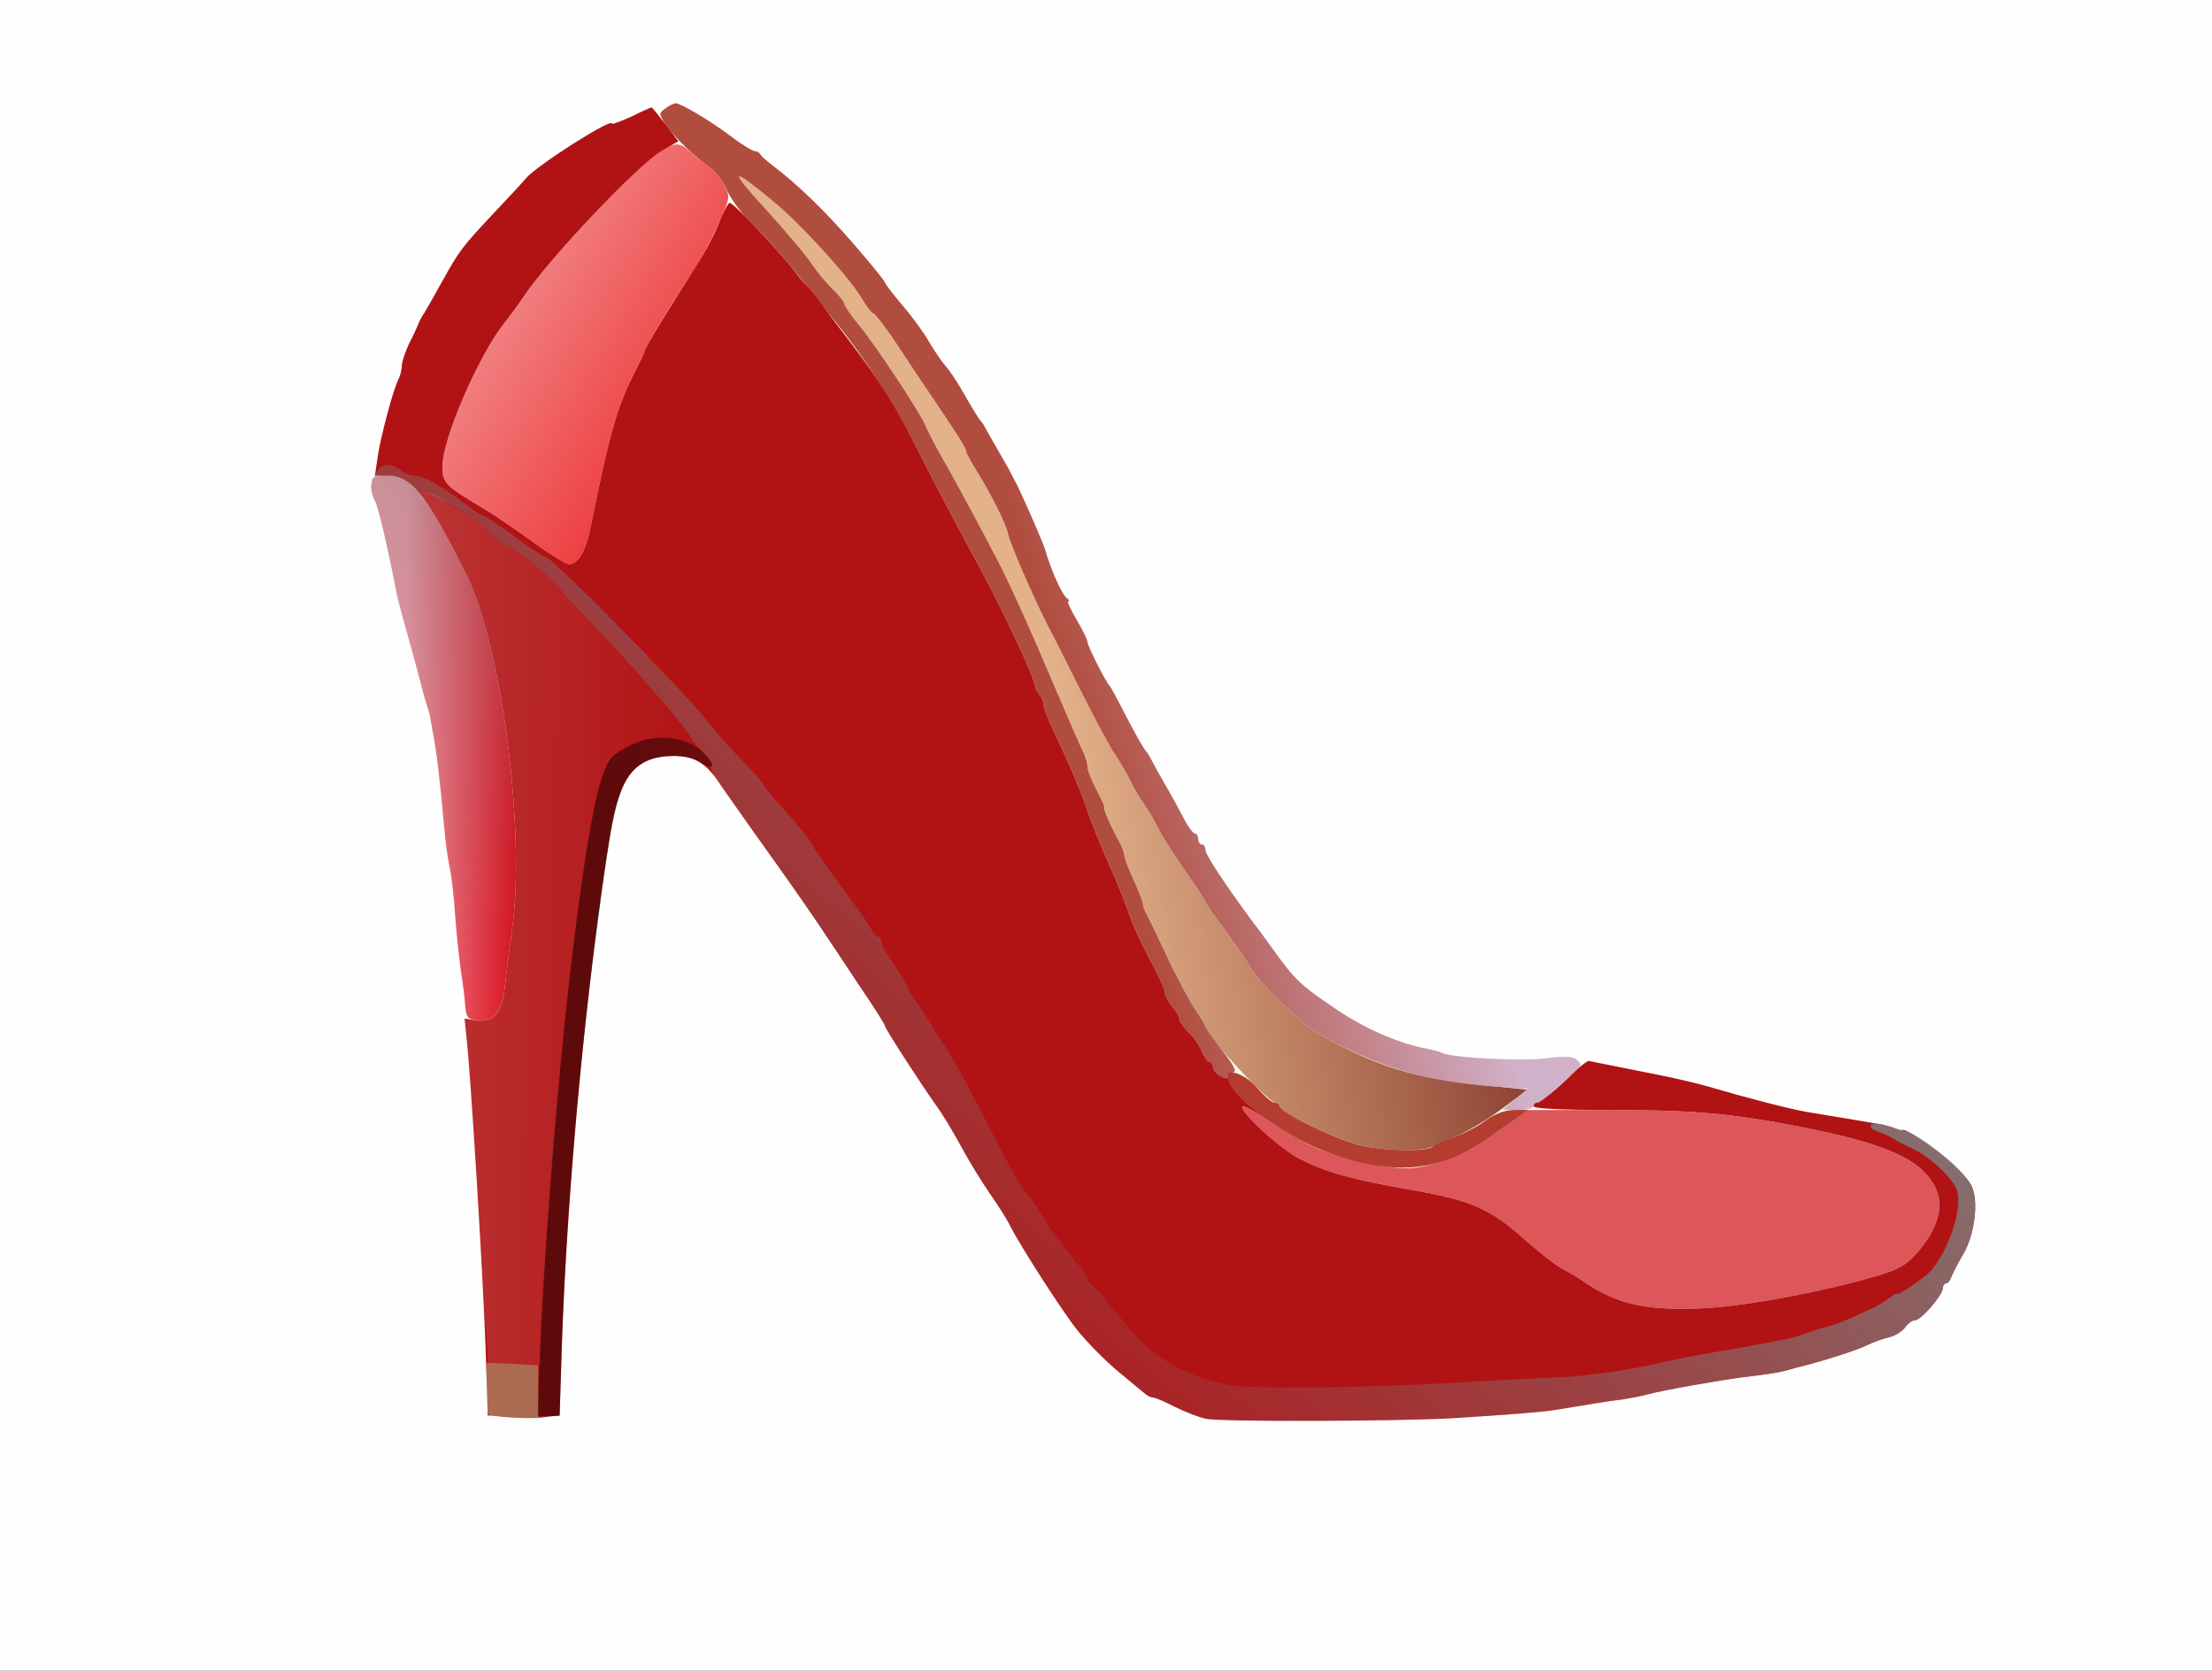 <?xml version="1.0" standalone="no"?>
<!DOCTYPE svg PUBLIC "-//W3C//DTD SVG 20010904//EN"
 "http://www.w3.org/TR/2001/REC-SVG-20010904/DTD/svg10.dtd">
<svg version="1.0" xmlns="http://www.w3.org/2000/svg"
 width="600pt" height="453pt" viewBox="0 0 600 453"
 preserveAspectRatio="xMidYMid meet">
<rect x="0" y="0" width="600" height="453" fill="#333333" stroke="none"/>
<defs>
<linearGradient id="grad_0" x1="0%" y1="100%" x2="100%" y2="100%">
<stop offset="0%" style="stop-color:rgb(254, 254, 254); stop-opacity:1"/>
<stop offset="100%" style="stop-color:rgb(254, 254, 254); stop-opacity:1"/>
</linearGradient>
<linearGradient id="grad_1" x1="100%" y1="6%" x2="50%" y2="-3%">
<stop offset="0%" style="stop-color:rgb(131, 27, 26); stop-opacity:1"/>
<stop offset="100%" style="stop-color:rgb(233, 161, 130); stop-opacity:1"/>
</linearGradient>
<linearGradient id="grad_2" x1="0%" y1="100%" x2="100%" y2="100%">
<stop offset="0%" style="stop-color:rgb(221, 86, 90); stop-opacity:1"/>
<stop offset="100%" style="stop-color:rgb(221, 86, 90); stop-opacity:1"/>
</linearGradient>
<linearGradient id="grad_3" x1="56%" y1="8%" x2="88%" y2="19%">
<stop offset="0%" style="stop-color:rgb(177, 77, 63); stop-opacity:1"/>
<stop offset="100%" style="stop-color:rgb(209, 177, 201); stop-opacity:1"/>
</linearGradient>
<linearGradient id="grad_4" x1="97%" y1="47%" x2="23%" y2="46%">
<stop offset="0%" style="stop-color:rgb(221, 0, 15); stop-opacity:1"/>
<stop offset="100%" style="stop-color:rgb(246, 153, 167); stop-opacity:1"/>
</linearGradient>
<linearGradient id="grad_5" x1="45%" y1="0%" x2="-29%" y2="67%">
<stop offset="0%" style="stop-color:rgb(238, 65, 67); stop-opacity:1"/>
<stop offset="100%" style="stop-color:rgb(244, 173, 174); stop-opacity:1"/>
</linearGradient>
<linearGradient id="grad_6" x1="0%" y1="73%" x2="100%" y2="73%">
<stop offset="0%" style="stop-color:rgb(177, 19, 21); stop-opacity:1"/>
<stop offset="100%" style="stop-color:rgb(177, 19, 21); stop-opacity:1"/>
</linearGradient>
<linearGradient id="grad_7" x1="5%" y1="42%" x2="70%" y2="89%">
<stop offset="0%" style="stop-color:rgb(127, 127, 127); stop-opacity:-0.298"/>
<stop offset="100%" style="stop-color:rgb(127, 127, 127); stop-opacity:1.043"/>
</linearGradient>
<linearGradient id="grad_8" x1="100%" y1="96%" x2="38%" y2="98%">
<stop offset="0%" style="stop-color:rgb(0, 0, 0); stop-opacity:0.401"/>
<stop offset="100%" style="stop-color:rgb(0, 0, 0); stop-opacity:0.469"/>
</linearGradient>
<linearGradient id="grad_9" x1="0%" y1="100%" x2="100%" y2="100%">
<stop offset="0%" style="stop-color:rgb(164, 255, 191); stop-opacity:0.37"/>
<stop offset="100%" style="stop-color:rgb(164, 255, 191); stop-opacity:0.37"/>
</linearGradient>
<linearGradient id="grad_10" x1="100%" y1="71%" x2="-17%" y2="76%">
<stop offset="0%" style="stop-color:rgb(255, 255, 255); stop-opacity:-0.008"/>
<stop offset="100%" style="stop-color:rgb(255, 255, 255); stop-opacity:0.161"/>
</linearGradient>
<linearGradient id="grad_11" x1="0%" y1="100%" x2="100%" y2="100%">
<stop offset="0%" style="stop-color:rgb(196, 255, 167); stop-opacity:0.179"/>
<stop offset="100%" style="stop-color:rgb(196, 255, 167); stop-opacity:0.179"/>
</linearGradient>
</defs>
<g transform="translate(0,453) scale(0.1,-0.1)"
fill="url(#grad_0)" stroke="none">
<g>
<path d="M0 2265 l0 -2265 3000 0 3000 0 0 2265 0 2265 -3000 0 -3000 0 0
-2265z"/>
</g>
</g>
<g transform="translate(0,453) scale(0.1,-0.1)"
fill="url(#grad_1)" stroke="none">
<g>
<path d="M2077 3963 c56 -62 113 -129 126 -150 14 -21 39 -51 56 -67 17 -17
31 -34 31 -39 0 -5 17 -30 38 -56 47 -56 168 -240 181 -272 5 -13 26 -53 46
-89 35 -60 105 -191 154 -285 36 -71 88 -186 151 -335 34 -80 68 -158 76 -174
8 -16 14 -36 14 -45 0 -9 11 -37 25 -64 14 -26 23 -47 20 -47 -4 0 18 -51 46
-102 5 -10 9 -23 9 -29 0 -5 11 -35 25 -65 14 -30 25 -59 25 -64 0 -6 4 -18
10 -28 5 -9 30 -61 55 -114 25 -54 59 -117 75 -142 17 -24 30 -47 30 -51 0
-21 170 -205 190 -205 5 0 10 -3 10 -7 0 -18 133 -84 214 -107 58 -17 181 -20
201 -5 6 4 34 16 62 27 29 11 85 44 125 74 l72 53 -114 12 c-197 20 -290 48
-455 140 -39 22 -165 144 -181 176 -9 16 -40 63 -70 103 -30 40 -54 75 -54 78
0 3 -15 26 -32 51 -56 80 -87 129 -102 160 -8 17 -23 41 -33 55 -10 14 -28 43
-38 65 -11 22 -30 54 -41 70 -12 17 -54 95 -94 175 -40 80 -76 152 -81 160
-47 91 -109 235 -115 263 -4 25 -49 113 -88 175 -14 23 -26 45 -26 50 0 8 -21
41 -120 187 -19 29 -55 82 -79 119 -25 36 -48 66 -52 66 -4 0 -19 19 -33 43
-35 58 -168 204 -241 263 -114 94 -119 87 -18 -23z"/>
</g>
</g>
<g transform="translate(0,453) scale(0.1,-0.1)"
fill="url(#grad_2)" stroke="none">
<g>
<path d="M3370 1528 c0 -20 106 -116 157 -141 74 -37 135 -54 293 -82 172 -30
219 -50 319 -139 40 -35 85 -70 100 -77 14 -7 39 -22 55 -33 96 -65 173 -81
334 -73 117 7 315 44 462 87 61 18 81 30 110 63 58 66 75 130 48 180 -40 75
-133 116 -367 162 -189 36 -287 45 -526 45 l-211 0 -74 -53 c-83 -59 -170 -97
-235 -104 -57 -7 -194 22 -269 56 -34 15 -91 49 -128 74 -38 26 -68 42 -68 35z"/>
</g>
</g>
<g transform="translate(0,453) scale(0.1,-0.1)"
fill="url(#grad_3)" stroke="none">
<g>
<path d="M1805 4236 c-18 -13 -18 -14 -1 -42 22 -33 82 -91 121 -118 15 -10
36 -37 46 -60 10 -23 37 -61 61 -84 52 -51 111 -119 168 -193 14 -17 37 -46
51 -63 93 -113 168 -229 246 -381 33 -66 94 -181 134 -255 78 -141 168 -331
175 -364 2 -11 8 -24 14 -30 5 -5 10 -17 10 -25 0 -7 11 -37 24 -65 55 -117
75 -164 95 -222 11 -34 37 -97 56 -140 20 -44 45 -106 56 -138 11 -33 38 -92
60 -131 21 -39 39 -79 39 -87 0 -8 9 -25 20 -38 11 -13 20 -28 20 -35 0 -6 11
-22 24 -34 14 -13 30 -36 36 -52 7 -16 16 -29 21 -29 5 0 9 -6 9 -13 0 -7 9
-18 20 -25 11 -7 20 -8 20 -3 0 5 7 11 15 13 11 2 3 18 -30 60 -25 32 -45 60
-45 64 0 3 -13 26 -30 50 -16 25 -50 88 -75 142 -25 53 -50 105 -55 114 -6 10
-10 22 -10 28 0 5 -11 34 -25 64 -14 30 -25 60 -25 65 0 6 -4 19 -9 29 -28 51
-50 102 -46 102 3 0 -6 21 -20 47 -14 27 -25 55 -25 64 0 9 -6 29 -14 45 -8
16 -42 94 -76 174 -63 149 -115 264 -151 335 -49 94 -119 225 -154 285 -20 36
-41 76 -46 89 -13 32 -134 216 -181 272 -21 26 -38 51 -38 56 0 5 -14 22 -31
39 -17 16 -42 46 -56 67 -13 21 -70 88 -126 150 -101 110 -96 117 18 23 73
-59 206 -205 241 -263 14 -24 29 -43 33 -43 4 0 27 -30 52 -66 24 -37 60 -90
79 -119 99 -146 120 -179 120 -187 0 -5 12 -27 26 -50 39 -62 84 -150 88 -175
6 -28 68 -172 115 -263 5 -8 41 -80 81 -160 40 -80 82 -158 94 -175 11 -16 30
-48 41 -70 10 -22 28 -51 38 -65 10 -14 25 -38 33 -55 15 -31 46 -80 102 -160
17 -25 32 -48 32 -51 0 -3 24 -38 54 -78 30 -40 61 -87 70 -103 16 -32 142
-154 181 -176 164 -91 289 -129 474 -143 l94 -7 -34 -28 -34 -28 43 -1 c23 0
42 5 42 10 0 6 5 10 10 10 6 0 21 10 34 23 12 12 38 34 56 50 30 24 32 29 20
41 -12 12 -30 13 -90 6 -71 -8 -259 2 -281 16 -5 3 -22 7 -37 10 -74 13 -169
54 -247 107 -99 67 -111 78 -175 167 -22 30 -43 60 -48 65 -75 101 -132 187
-132 199 0 9 -4 16 -10 16 -5 0 -10 7 -10 15 0 8 -4 15 -9 15 -5 0 -19 19 -31
43 -12 23 -35 65 -51 92 -16 28 -32 57 -36 65 -4 8 -9 17 -12 20 -7 6 -38 61
-73 130 -13 25 -25 47 -28 50 -10 10 -60 108 -60 119 0 5 -13 33 -30 61 -16
27 -26 50 -22 50 4 0 2 4 -4 8 -13 9 -45 80 -59 132 -4 13 -39 96 -69 160 -9
19 -29 58 -45 85 -16 28 -35 61 -43 75 -7 14 -15 27 -19 30 -3 3 -21 32 -40
65 -18 33 -42 69 -52 80 -10 11 -30 40 -45 65 -14 25 -47 71 -74 102 -26 31
-48 59 -48 63 0 3 -38 50 -84 103 -78 90 -149 159 -221 214 -16 12 -31 26 -33
30 -2 5 -9 8 -14 8 -6 0 -34 17 -62 38 -55 42 -139 92 -153 92 -5 0 -18 -6
-28 -14z"/>
</g>
</g>
<g transform="translate(0,453) scale(0.1,-0.1)"
fill="url(#grad_4)" stroke="none">
<g>
<path d="M1009 3230 c-3 -26 -2 -37 9 -60 10 -21 37 -140 58 -250 3 -14 11
-45 18 -70 7 -25 23 -83 36 -130 12 -47 24 -92 27 -100 3 -8 7 -22 9 -30 1 -8
5 -26 7 -40 11 -55 20 -132 32 -264 3 -38 10 -87 15 -110 5 -22 11 -77 14
-121 3 -44 10 -111 15 -150 6 -38 12 -85 13 -104 3 -31 7 -35 34 -38 45 -5 67
24 75 105 4 37 12 101 18 142 37 263 -28 767 -123 959 -66 134 -101 193 -136
231 -32 34 -43 40 -78 40 -23 0 -43 -4 -43 -10z"/>
</g>
</g>
<g transform="translate(0,453) scale(0.1,-0.1)"
fill="url(#grad_5)" stroke="none">
<g>
<path d="M1779 4112 c-58 -38 -298 -295 -359 -387 -8 -12 -33 -47 -56 -76 -71
-94 -164 -311 -164 -384 0 -45 7 -52 115 -116 22 -13 79 -51 127 -86 48 -35
94 -63 101 -63 26 0 47 37 61 111 46 230 70 316 111 396 19 38 35 71 35 75 0
7 87 150 132 215 16 24 45 77 64 120 34 74 35 79 20 109 -8 18 -27 40 -42 51
-14 10 -37 28 -51 41 -31 28 -40 28 -94 -6z"/>
</g>
</g>
<g transform="translate(0,453) scale(0.1,-0.1)"
fill="url(#grad_6)" stroke="none">
<g>
<path d="M1713 4214 c-29 -13 -53 -22 -53 -19 0 16 -200 -111 -232 -147 -9
-11 -47 -52 -85 -92 -91 -97 -96 -104 -143 -188 -22 -40 -45 -80 -50 -88 -6
-8 -13 -22 -16 -30 -3 -8 -14 -32 -25 -53 -10 -22 -19 -48 -19 -58 0 -11 -4
-27 -9 -37 -14 -26 -50 -161 -57 -214 l-7 -48 38 0 c61 0 105 -56 211 -271 95
-192 160 -696 123 -959 -6 -41 -14 -105 -18 -142 -8 -83 -30 -111 -78 -105
l-33 5 5 -47 c11 -92 46 -660 52 -842 l6 -187 56 -5 c30 -3 74 -3 97 0 l42 5
6 192 c15 432 69 1000 131 1384 26 158 69 212 171 212 58 0 90 -19 129 -79 14
-20 74 -106 135 -191 61 -85 131 -186 156 -225 26 -38 70 -106 100 -150 30
-44 54 -83 54 -86 0 -7 95 -154 139 -216 17 -23 47 -73 67 -110 20 -37 55 -95
78 -128 23 -33 47 -71 54 -85 27 -55 140 -231 185 -288 27 -33 76 -83 110
-111 34 -28 67 -56 74 -61 7 -6 16 -10 22 -10 5 0 31 -11 58 -25 26 -13 64
-28 83 -32 37 -9 514 -7 665 1 160 10 249 17 285 23 19 3 44 7 55 9 11 2 36 6
55 9 19 3 51 8 70 10 19 3 51 9 70 14 39 11 193 38 255 46 68 8 106 14 125 20
10 3 27 8 37 10 57 14 154 45 179 58 16 8 42 17 59 21 16 4 35 16 43 27 7 10
19 19 27 19 16 0 75 69 75 87 0 7 4 13 9 13 5 0 11 8 14 18 4 9 17 36 31 59
33 55 44 148 23 189 -8 16 -37 47 -64 70 -52 44 -123 89 -123 79 0 -3 -8 -1
-17 4 -10 5 -36 12 -58 15 -22 4 -65 11 -95 16 -30 5 -71 12 -90 15 -50 9
-155 36 -275 71 -22 6 -87 22 -125 29 -14 3 -61 12 -105 21 -44 9 -82 16 -85
17 -3 1 -17 -9 -32 -23 -57 -55 -99 -90 -108 -90 -6 0 -10 -4 -10 -10 0 -6 74
-10 203 -10 231 0 330 -9 518 -45 234 -46 327 -87 367 -162 27 -50 10 -114
-48 -180 -29 -33 -49 -45 -110 -63 -147 -43 -345 -80 -462 -87 -161 -8 -238 8
-334 73 -16 11 -41 26 -55 33 -15 7 -60 42 -100 77 -100 89 -147 109 -319 139
-158 28 -219 45 -293 82 -51 25 -157 121 -157 141 0 7 30 -9 68 -35 91 -63
173 -99 272 -119 134 -27 226 -3 363 95 l72 51 -38 0 c-25 0 -50 -9 -78 -29
-22 -17 -63 -37 -90 -46 -27 -9 -51 -20 -53 -24 -9 -15 -146 -12 -203 5 -80
23 -213 89 -213 107 0 4 -6 7 -13 7 -7 0 -28 18 -47 40 -32 37 -80 55 -80 30
0 -6 -8 -5 -20 2 -11 7 -20 18 -20 25 0 7 -4 13 -9 13 -5 0 -14 13 -21 29 -6
16 -22 39 -36 52 -13 12 -24 28 -24 34 0 7 -9 22 -20 35 -11 13 -20 30 -20 38
0 8 -18 48 -39 87 -22 39 -49 98 -60 131 -11 32 -36 94 -56 138 -19 43 -45
106 -56 140 -20 58 -40 105 -95 222 -13 28 -24 58 -24 65 0 8 -5 20 -10 25 -6
6 -12 19 -14 30 -7 33 -97 223 -175 364 -40 74 -101 189 -134 255 -70 138
-108 198 -192 309 -33 43 -69 91 -80 106 -11 15 -27 34 -35 43 -8 8 -24 27
-35 42 -43 56 -165 185 -176 185 -4 0 -17 -25 -30 -57 -12 -31 -39 -81 -59
-112 -71 -110 -140 -223 -140 -229 0 -4 -16 -37 -35 -75 -41 -80 -65 -166
-111 -396 -14 -74 -35 -111 -61 -111 -7 0 -53 28 -101 63 -48 35 -105 73 -127
86 -108 64 -115 71 -115 116 0 73 93 290 164 384 23 29 48 64 56 76 68 102
311 359 372 394 l48 28 -35 46 c-20 26 -37 47 -38 46 -1 0 -26 -11 -54 -25z"/>
</g>
</g>
<g transform="translate(0,453) scale(0.1,-0.1)"
fill="url(#grad_7)" stroke="none">
<g>
<path d="M1017 3243 c-15 -32 -15 -38 1 -73 10 -21 37 -140 58 -250 3 -14 11
-45 18 -70 7 -25 23 -83 36 -130 12 -47 24 -92 27 -100 3 -8 7 -22 9 -30 1 -8
5 -26 7 -40 11 -55 20 -132 32 -264 3 -38 10 -87 15 -110 5 -22 11 -77 14
-121 3 -44 10 -111 15 -150 6 -38 12 -85 13 -104 3 -31 7 -35 34 -38 45 -5 67
24 75 105 4 37 12 101 18 142 36 258 -26 754 -119 952 -40 85 -98 189 -117
211 -22 23 -10 32 20 15 13 -7 46 -25 73 -40 27 -14 65 -42 83 -62 19 -20 38
-36 42 -36 17 0 99 -62 134 -102 20 -24 74 -81 119 -128 96 -100 239 -266 245
-283 2 -7 19 -28 38 -47 19 -19 30 -36 24 -38 -5 -2 2 -20 17 -41 15 -21 79
-111 142 -201 63 -89 130 -185 149 -213 110 -165 161 -244 161 -249 0 -6 97
-156 139 -215 17 -23 47 -73 67 -110 20 -37 55 -95 78 -128 23 -33 47 -71 54
-85 27 -55 140 -231 185 -288 27 -33 76 -83 110 -111 34 -28 67 -56 74 -61 7
-6 16 -10 22 -10 5 0 31 -11 58 -25 26 -13 64 -28 83 -32 37 -9 514 -7 665 1
160 10 249 17 285 23 19 3 44 7 55 9 11 2 36 6 55 9 19 3 51 8 70 10 19 3 51
9 70 14 39 11 193 38 255 46 68 8 106 14 125 20 10 3 27 8 37 10 57 14 154 45
179 58 16 8 42 17 59 21 16 4 35 16 43 27 7 10 19 19 27 19 16 0 75 69 75 87
0 7 4 13 9 13 5 0 11 8 14 17 4 10 17 37 31 60 33 55 44 148 23 189 -22 43
-142 140 -185 149 -9 2 -32 8 -49 14 -41 12 -56 -5 -16 -19 15 -5 35 -15 43
-20 8 -6 31 -17 50 -26 41 -19 96 -68 115 -104 22 -41 -12 -158 -65 -223 -16
-20 -94 -73 -96 -66 -1 2 -10 -3 -20 -11 -11 -9 -30 -21 -44 -27 -54 -26 -105
-47 -115 -48 -5 -1 -28 -7 -50 -15 -22 -8 -42 -15 -45 -15 -30 -8 -69 -15
-145 -29 -49 -8 -101 -17 -115 -20 -14 -2 -79 -15 -145 -30 -69 -14 -170 -28
-235 -31 -63 -2 -194 -9 -290 -15 -227 -13 -531 -17 -597 -7 -107 16 -213 73
-273 148 -19 23 -43 50 -52 58 -10 9 -18 19 -18 24 0 5 -11 18 -25 29 -14 11
-25 24 -25 29 0 6 -6 16 -12 24 -7 7 -22 25 -33 41 -11 15 -30 40 -42 55 -13
15 -23 30 -23 33 0 5 -40 61 -78 111 -4 6 -26 46 -49 90 -93 182 -121 235
-151 279 -18 26 -32 49 -32 51 0 3 -16 27 -35 54 -19 26 -35 52 -35 57 0 5
-16 31 -35 58 -19 27 -35 55 -35 63 0 7 -4 13 -8 13 -5 0 -14 10 -20 23 -7 12
-32 49 -57 82 -56 75 -105 145 -105 150 0 4 -35 46 -87 105 -24 26 -43 50 -43
53 0 4 -24 30 -52 60 -29 29 -78 84 -108 122 -66 82 -414 435 -430 435 -6 0
-44 25 -84 55 -40 30 -77 55 -82 55 -5 0 -32 18 -61 40 -61 46 -105 70 -130
70 -10 0 -27 7 -37 15 -30 23 -54 18 -69 -12z"/>
</g>
</g>
<g transform="translate(0,453) scale(0.1,-0.1)"
fill="url(#grad_8)" stroke="none">
<g>
<path d="M1698 2503 c-42 -23 -49 -32 -67 -87 -58 -174 -144 -998 -168 -1593
l-5 -133 30 0 30 0 6 192 c12 355 42 716 91 1098 50 388 64 441 128 480 40 25
123 27 155 4 37 -26 45 -11 13 22 -50 51 -140 58 -213 17z"/>
</g>
</g>
<g transform="translate(0,453) scale(0.1,-0.1)"
fill="url(#grad_9)" stroke="none">
<g>
<path d="M1320 763 c0 -70 1 -73 24 -73 13 0 44 -3 70 -6 l46 -7 0 76 0 75
-70 4 -70 3 0 -72z"/>
</g>
</g>
<g transform="translate(0,453) scale(0.1,-0.1)"
fill="url(#grad_10)" stroke="none">
<g>
<path d="M1140 3194 c0 -4 6 -15 14 -23 18 -20 77 -126 116 -209 93 -198 155
-694 119 -952 -6 -41 -14 -105 -18 -142 -8 -83 -30 -111 -78 -105 l-34 5 6
-42 c3 -22 14 -189 25 -371 12 -181 24 -373 28 -425 l7 -95 70 -3 70 -3 0 43
c1 87 33 533 56 783 29 315 81 674 110 761 18 56 24 64 71 89 45 24 57 27 110
21 49 -5 59 -3 56 9 -4 18 -136 172 -244 285 -45 47 -99 104 -119 128 -35 40
-117 102 -134 102 -4 0 -23 16 -42 36 -18 20 -52 45 -74 56 -22 11 -47 26 -55
33 -19 16 -60 29 -60 19z"/>
</g>
</g>
<g transform="translate(0,453) scale(0.1,-0.1)"
fill="url(#grad_11)" stroke="none">
<g>
<path d="M2077 3963 c56 -62 113 -129 126 -150 14 -21 39 -51 56 -67 17 -17
31 -34 31 -39 0 -5 17 -30 38 -56 47 -56 168 -240 181 -272 5 -13 26 -53 46
-89 35 -60 105 -191 154 -285 36 -71 88 -186 151 -335 34 -80 68 -158 76 -174
8 -16 14 -36 14 -45 0 -9 11 -37 25 -64 14 -26 23 -47 20 -47 -4 0 18 -51 46
-102 5 -10 9 -23 9 -29 0 -5 11 -35 25 -65 14 -30 25 -59 25 -64 0 -6 4 -18
10 -28 5 -9 30 -61 55 -114 25 -54 59 -117 75 -142 17 -24 30 -47 30 -50 0 -4
20 -32 45 -64 33 -42 41 -58 30 -60 -61 -13 79 -141 227 -206 76 -34 209 -60
267 -53 67 9 152 47 234 106 l72 51 -35 0 -35 1 34 28 34 28 -94 7 c-185 14
-310 52 -474 143 -39 22 -165 144 -181 176 -9 16 -40 63 -70 103 -30 40 -54
75 -54 78 0 3 -15 26 -32 51 -56 80 -87 129 -102 160 -8 17 -23 41 -33 55 -10
14 -28 43 -38 65 -11 22 -30 54 -41 70 -12 17 -54 95 -94 175 -40 80 -76 152
-81 160 -47 91 -109 235 -115 263 -4 25 -49 113 -88 175 -14 23 -26 45 -26 50
0 8 -21 41 -120 187 -19 29 -55 82 -79 119 -25 36 -48 66 -52 66 -4 0 -19 19
-33 43 -35 58 -168 204 -241 263 -114 94 -119 87 -18 -23z"/>
</g>
</g>
</svg>
